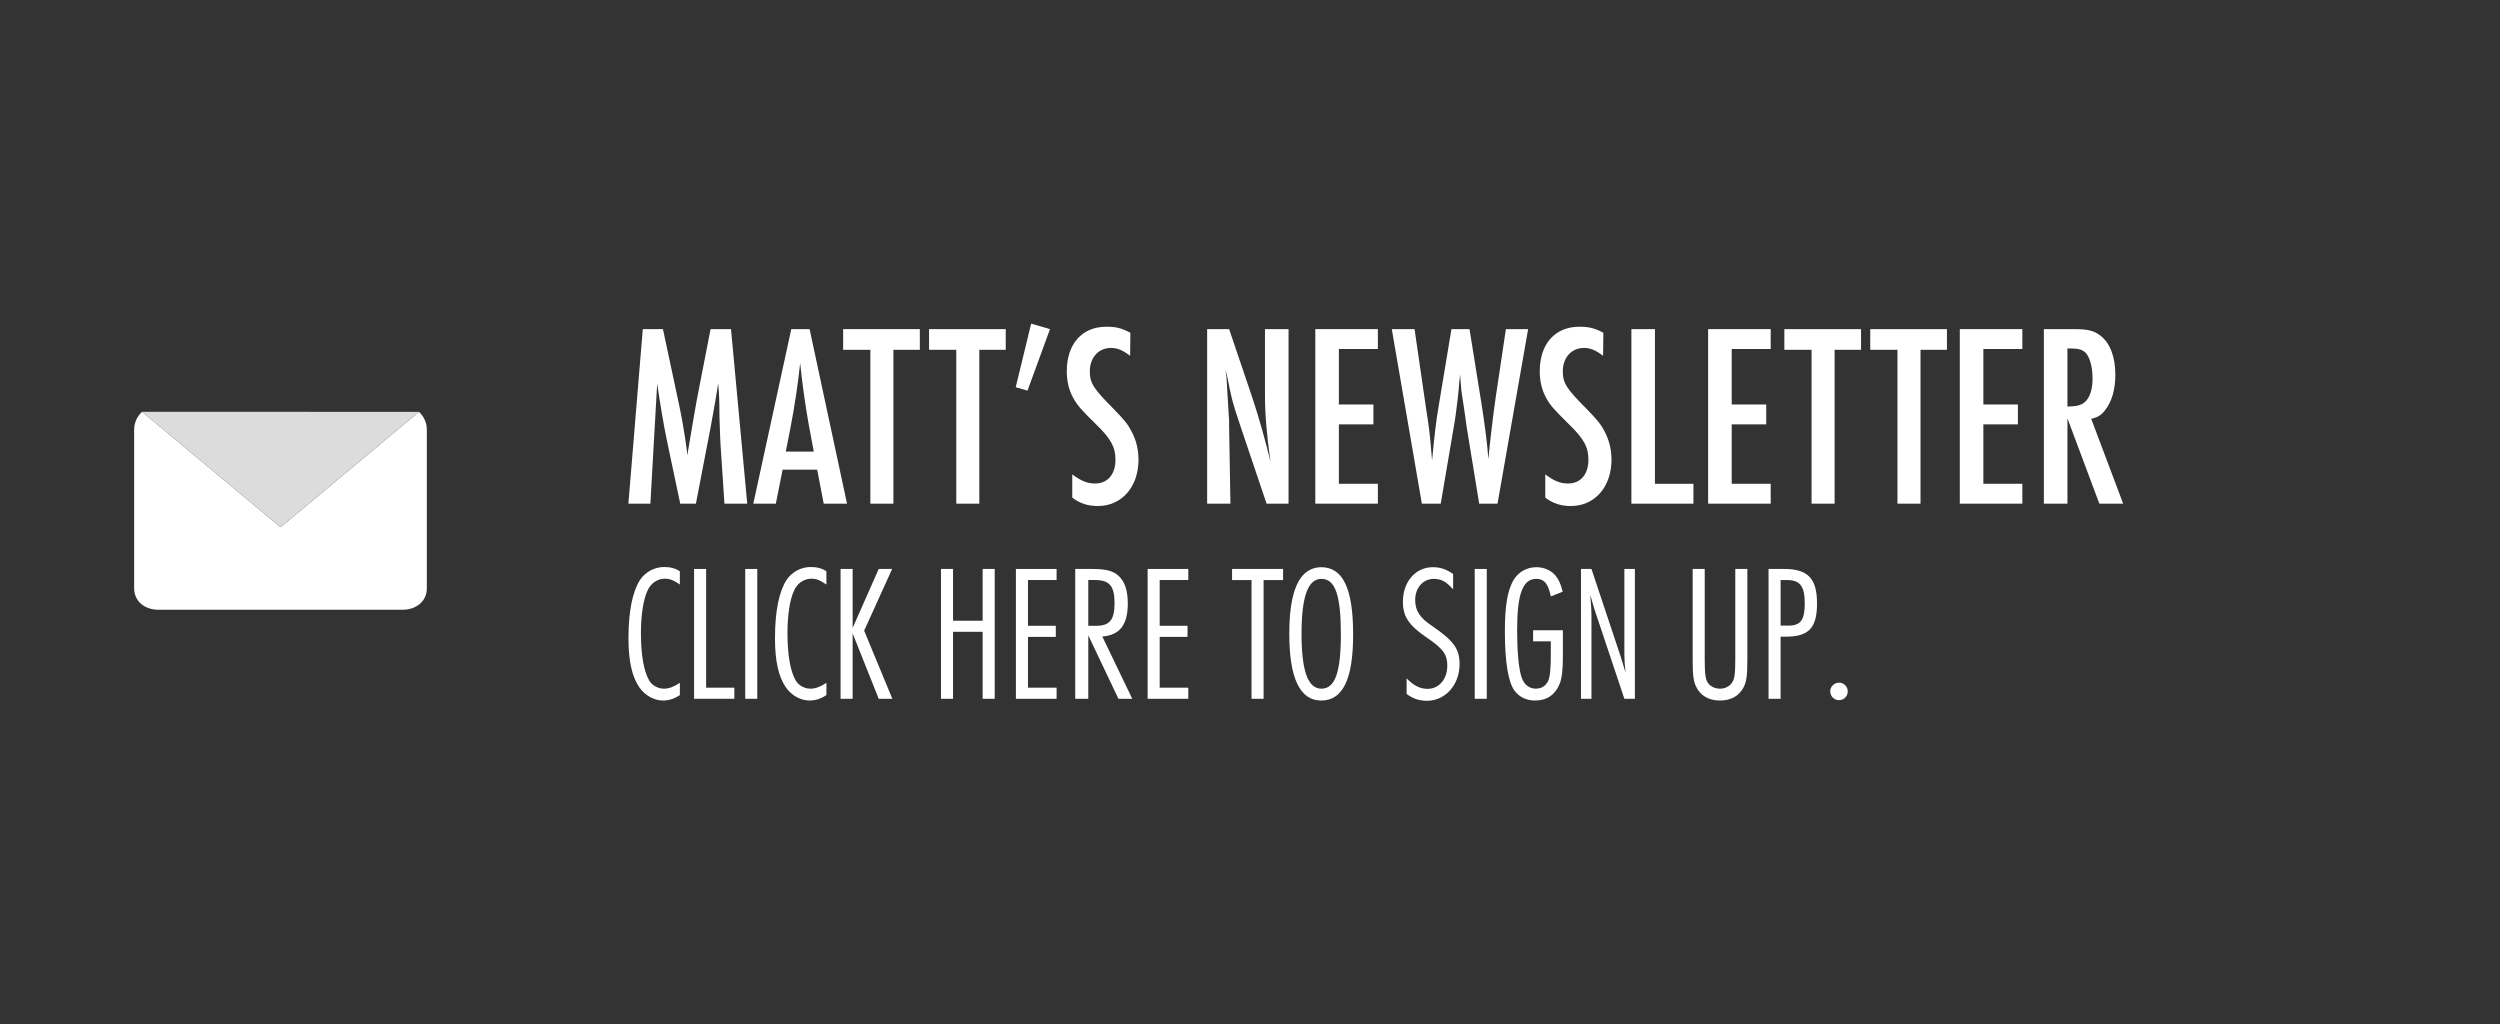<?xml version="1.0" encoding="utf-8"?>
<!-- Generator: Adobe Illustrator 16.0.0, SVG Export Plug-In . SVG Version: 6.00 Build 0)  -->
<!DOCTYPE svg PUBLIC "-//W3C//DTD SVG 1.1//EN" "http://www.w3.org/Graphics/SVG/1.1/DTD/svg11.dtd">
<svg version="1.1" id="Layer_1" xmlns="http://www.w3.org/2000/svg" xmlns:xlink="http://www.w3.org/1999/xlink" x="0px" y="0px"
	 width="205px" height="84px" viewBox="0 0 205 84" enable-background="new 0 0 205 84" xml:space="preserve">
<rect x="0" y="0" width="205" height="84" fill="#333333" stroke="none"/>
<g>
	<path fill="#FFFFFF" d="M34.357,33.773l-11.35,9.461L11.65,33.766C11.253,34.132,11,34.651,11,35.234v13C11,49.338,11.896,50,13,50
		h20c1.104,0,2-0.662,2-1.766v-13C35,34.655,34.75,34.138,34.357,33.773z"/>
	<polygon fill="#DCDCDC" points="34.357,33.773 11.65,33.766 23.008,43.234 	"/>
</g>
<g>
	<g>
		<path fill="#FFFFFF" d="M52.709,26.988h1.653l1.245,5.837c0.256,1.179,0.493,2.424,0.772,4.506
			c0.022-0.215,0.043-0.343,0.043-0.365c0.364-2.232,0.623-3.648,0.73-4.249l1.115-5.73h1.675l1.331,14.313h-1.868l-0.322-4.85
			c-0.021-0.257-0.021-0.408-0.086-2.253c-0.021-0.515,0.021-1.353-0.085-2.511l-0.022-0.236c-0.128,0.816-0.321,2.017-0.623,3.605
			l-1.202,6.245h-1.287l-1.138-5.407c-0.192-0.901-0.558-3.069-0.751-4.443l-0.558,9.85h-1.803L52.709,26.988z"/>
		<path fill="#FFFFFF" d="M64.885,26.988h1.502l3.069,14.313h-1.911l-0.537-2.79h-2.833l-0.557,2.79h-1.847L64.885,26.988z
			 M66.73,37.031l-0.429-2.296c-0.258-1.417-0.58-3.798-0.687-4.957c-0.194,1.802-0.451,3.519-0.816,5.408l-0.364,1.846H66.73z"/>
		<path fill="#FFFFFF" d="M71.37,28.684h-2.232v-1.696h6.288v1.696h-2.167v12.618H71.37V28.684z"/>
		<path fill="#FFFFFF" d="M78.414,28.684h-2.232v-1.696h6.288v1.696h-2.167v12.618h-1.888V28.684z"/>
		<path fill="#FFFFFF" d="M83.289,31.752l1.266-5.214l1.545,0.451l-1.845,5.043L83.289,31.752z"/>
		<path fill="#FFFFFF" d="M87.927,38.898c0.751,0.559,1.244,0.75,1.867,0.75c1.03,0,1.674-0.75,1.674-1.952
			c0-1.031-0.365-1.717-1.63-2.94c-1.245-1.225-1.524-1.545-1.868-2.19c-0.322-0.6-0.494-1.309-0.494-2.125
			c0-2.232,1.244-3.649,3.24-3.649c0.794,0,1.245,0.108,1.975,0.494l-0.021,1.888c-0.622-0.471-1.051-0.643-1.567-0.643
			c-1.03,0-1.737,0.794-1.737,1.91c0,0.966,0.279,1.417,1.973,3.112c0.859,0.879,1.181,1.287,1.438,1.802
			c0.386,0.708,0.579,1.502,0.579,2.34c0,2.231-1.374,3.798-3.327,3.798c-0.836,0-1.481-0.214-2.103-0.687V38.898z"/>
		<path fill="#FFFFFF" d="M98.986,26.988h1.803l1.931,5.708c0.472,1.395,1.18,3.927,1.459,5.171
			c-0.321-2.339-0.451-3.885-0.451-5.537v-5.343h1.933v14.313h-1.803l-2.168-6.438c-0.687-2.039-0.687-2.167-1.03-3.842
			c-0.021-0.108-0.084-0.408-0.172-0.729c0.043,0.365,0.087,0.622,0.087,0.708c0.063,0.966,0.107,1.803,0.15,2.511l0.042,0.708
			c0.022,0.064,0.022,0.386,0.022,0.837l0.106,6.245h-1.909V26.988z"/>
		<path fill="#FFFFFF" d="M107.856,26.988h5.129v1.63h-3.197v4.55h2.832v1.63h-2.832v4.872h3.197v1.63h-5.129V26.988z"/>
		<path fill="#FFFFFF" d="M114.127,26.988h1.867l0.965,6.652l0.151,0.987c0.085,0.537,0.128,1.03,0.171,1.438l0.107,1.224
			l0.042,0.472c0.192-1.953,0.279-2.94,0.559-4.571l1.03-6.202h1.481l0.965,6.009c0.3,1.888,0.494,3.434,0.58,4.657
			c0.128-1.395,0.385-3.583,0.601-5.064l0.837-5.602h1.824l-2.511,14.313h-1.503l-1.009-6.18c-0.106-0.708-0.172-1.267-0.236-1.653
			l-0.17-1.115c-0.087-0.558-0.064-0.666-0.151-1.675c-0.021,0.279-0.043,0.559-0.064,0.623c-0.063,0.773-0.107,1.266-0.128,1.373
			l-0.173,1.374c-0.086,0.601-0.15,0.987-0.171,1.073l-1.052,6.18h-1.546L114.127,26.988z"/>
		<path fill="#FFFFFF" d="M126.711,38.898c0.75,0.559,1.244,0.75,1.866,0.75c1.031,0,1.673-0.75,1.673-1.952
			c0-1.031-0.363-1.717-1.63-2.94c-1.245-1.225-1.524-1.545-1.868-2.19c-0.32-0.6-0.492-1.309-0.492-2.125
			c0-2.232,1.244-3.649,3.24-3.649c0.794,0,1.245,0.108,1.975,0.494l-0.021,1.888c-0.623-0.471-1.052-0.643-1.566-0.643
			c-1.03,0-1.738,0.794-1.738,1.91c0,0.966,0.278,1.417,1.974,3.112c0.858,0.879,1.181,1.287,1.438,1.802
			c0.387,0.708,0.58,1.502,0.58,2.34c0,2.231-1.374,3.798-3.326,3.798c-0.837,0-1.48-0.214-2.103-0.687V38.898z"/>
		<path fill="#FFFFFF" d="M133.774,26.988h1.932v12.683h3.155v1.63h-5.087V26.988z"/>
		<path fill="#FFFFFF" d="M140.067,26.988h5.13v1.63H142v4.55h2.831v1.63H142v4.872h3.197v1.63h-5.13V26.988z"/>
		<path fill="#FFFFFF" d="M148.549,28.684h-2.232v-1.696h6.288v1.696h-2.168v12.618h-1.888V28.684z"/>
		<path fill="#FFFFFF" d="M155.592,28.684h-2.232v-1.696h6.288v1.696h-2.166v12.618h-1.89V28.684z"/>
		<path fill="#FFFFFF" d="M160.704,26.988h5.129v1.63h-3.197v4.55h2.832v1.63h-2.832v4.872h3.197v1.63h-5.129V26.988z"/>
		<path fill="#FFFFFF" d="M167.597,26.988h2.532c1.053,0,1.589,0.128,2.104,0.536c0.793,0.602,1.224,1.739,1.224,3.198
			c0,1.223-0.279,2.21-0.861,2.939c-0.299,0.387-0.578,0.559-1.114,0.688l2.618,6.953h-1.952l-2.618-6.996v6.996h-1.933V26.988z
			 M170.923,32.997c0.431-0.343,0.667-1.052,0.667-1.953c0-0.923-0.216-1.717-0.536-2.083c-0.259-0.278-0.602-0.386-1.225-0.386
			h-0.3v4.765C170.28,33.318,170.645,33.233,170.923,32.997z"/>
	</g>
	<g>
		<path fill="#FFFFFF" d="M51.535,52.32c0-2.186,0.335-3.814,0.941-4.758c0.448-0.67,1.198-1.068,1.996-1.068
			c0.495,0,0.926,0.111,1.276,0.352v1.084c-0.542-0.367-0.83-0.477-1.229-0.477c-0.607,0-1.149,0.365-1.421,0.973
			c-0.351,0.75-0.542,1.994-0.542,3.496c0,1.773,0.239,3.145,0.687,3.895c0.239,0.398,0.719,0.654,1.197,0.654
			c0.415,0,0.798-0.145,1.309-0.479v1.006c-0.462,0.303-0.91,0.445-1.388,0.445c-0.718,0-1.469-0.414-1.916-1.053
			C51.822,55.498,51.535,54.221,51.535,52.32z"/>
		<path fill="#FFFFFF" d="M56.913,46.654h0.989v9.736h2.315v0.91h-3.304V46.654z"/>
		<path fill="#FFFFFF" d="M61.109,46.654h0.988v10.646h-0.988V46.654z"/>
		<path fill="#FFFFFF" d="M63.549,52.32c0-2.186,0.335-3.814,0.942-4.758c0.447-0.67,1.197-1.068,1.996-1.068
			c0.496,0,0.926,0.111,1.277,0.352v1.084c-0.542-0.367-0.83-0.477-1.229-0.477c-0.606,0-1.149,0.365-1.421,0.973
			c-0.351,0.75-0.542,1.994-0.542,3.496c0,1.773,0.239,3.145,0.687,3.895c0.239,0.398,0.718,0.654,1.196,0.654
			c0.415,0,0.798-0.145,1.31-0.479v1.006c-0.462,0.303-0.91,0.445-1.388,0.445c-0.719,0-1.47-0.414-1.917-1.053
			C63.837,55.498,63.549,54.221,63.549,52.32z"/>
		<path fill="#FFFFFF" d="M68.927,46.654h0.989v4.836l2.139-4.836h1.102l-2.298,5.061l2.314,5.586h-1.118l-2.139-5.363v5.363h-0.989
			V46.654z"/>
		<path fill="#FFFFFF" d="M77.16,46.654h0.989V50.9h2.427v-4.246h0.99v10.646h-0.99v-5.49h-2.427v5.49H77.16V46.654z"/>
		<path fill="#FFFFFF" d="M83.304,46.654h3.336v0.908h-2.347v3.752h2.283v0.91h-2.283v4.166h2.347v0.91h-3.336V46.654z"/>
		<path fill="#FFFFFF" d="M88.169,46.654h1.325c1.197,0,1.756,0.143,2.219,0.557c0.511,0.449,0.766,1.199,0.766,2.268
			c0,1.758-0.654,2.602-2.091,2.715l2.458,5.107h-1.133l-2.474-5.205v5.205h-1.07V46.654z M89.909,51.314
			c1.085,0,1.484-0.494,1.484-1.852c0-1.422-0.415-1.9-1.612-1.9h-0.542v3.752H89.909z"/>
		<path fill="#FFFFFF" d="M94.105,46.654h3.335v0.908h-2.347v3.752h2.284v0.91h-2.284v4.166h2.347v0.91h-3.335V46.654z"/>
		<path fill="#FFFFFF" d="M102.626,47.563h-1.596v-0.908h4.183v0.908h-1.598v9.738h-0.989V47.563z"/>
		<path fill="#FFFFFF" d="M105.721,51.971c0-2.236,0.319-3.752,0.99-4.646c0.399-0.527,0.975-0.814,1.629-0.814
			c1.787,0,2.617,1.758,2.617,5.521c0,3.658-0.846,5.412-2.617,5.412C106.599,57.443,105.721,55.625,105.721,51.971z
			 M109.951,52.002c0-3.193-0.463-4.535-1.596-4.535c-1.102,0-1.628,1.438-1.628,4.504c0,3.064,0.526,4.5,1.628,4.5
			C109.473,56.471,109.951,55.146,109.951,52.002z"/>
		<path fill="#FFFFFF" d="M115.343,55.625c0.591,0.607,1.103,0.861,1.724,0.861c0.926,0,1.612-0.797,1.612-1.898
			c0-0.926-0.336-1.389-1.676-2.301c-1.484-1.004-1.965-1.738-1.965-2.951c0-1.629,1.038-2.826,2.443-2.826
			c0.623,0,1.103,0.158,1.676,0.559v1.26c-0.573-0.639-0.974-0.861-1.58-0.861c-0.895,0-1.532,0.734-1.532,1.74
			c0,0.863,0.382,1.453,1.389,2.125c1.772,1.213,2.251,1.867,2.251,3.129c0,1.691-1.165,3.002-2.666,3.002
			c-0.623,0-1.181-0.178-1.676-0.561V55.625z"/>
		<path fill="#FFFFFF" d="M120.927,46.654h0.989v10.646h-0.989V46.654z"/>
		<path fill="#FFFFFF" d="M123.399,51.762c0-2.043,0.208-3.256,0.655-4.102c0.383-0.719,1.101-1.15,1.931-1.15
			c0.656,0,1.263,0.287,1.613,0.75c0.238,0.32,0.383,0.623,0.542,1.26l-0.974,0.385c-0.207-1.037-0.542-1.438-1.196-1.438
			c-1.103,0-1.565,1.246-1.565,4.168c0,1.723,0.112,3.049,0.335,3.814c0.192,0.654,0.623,1.021,1.198,1.021
			c0.462,0,0.813-0.223,1.005-0.623c0.159-0.35,0.224-0.957,0.224-2.266v-0.99h-1.452v-0.91h2.441v2.141
			c0,1.117-0.078,1.77-0.255,2.234c-0.367,0.91-1.052,1.387-2.012,1.387c-0.703,0-1.292-0.27-1.692-0.797
			C123.672,55.945,123.399,54.268,123.399,51.762z"/>
		<path fill="#FFFFFF" d="M129.64,46.654h0.86l2.411,7.232l0.383,1.26c-0.063-0.576-0.096-1.037-0.096-1.549v-6.943h0.862v10.646
			h-0.862l-2.348-7.023c-0.207-0.605-0.334-1.119-0.446-1.502c0.065,0.783,0.096,1.277,0.096,1.885v6.641h-0.86V46.654z"/>
		<path fill="#FFFFFF" d="M138.799,54.109v-7.455h0.988v7.375c0,1.355,0.064,1.725,0.319,2.043c0.224,0.254,0.56,0.398,0.943,0.398
			c0.398,0,0.749-0.176,0.957-0.463c0.224-0.303,0.288-0.717,0.288-1.979v-7.375h0.989v7.455c0,1.355-0.079,1.867-0.352,2.33
			c-0.368,0.654-1.021,1.004-1.9,1.004c-0.926,0-1.627-0.414-1.963-1.164C138.861,55.848,138.799,55.338,138.799,54.109z"/>
		<path fill="#FFFFFF" d="M145.021,46.654h1.277c1.947,0,2.698,0.781,2.698,2.824c0,2.012-0.671,2.73-2.571,2.73h-0.415v5.092
			h-0.989V46.654z M146.664,51.299c0.989,0,1.326-0.463,1.326-1.82c0-1.42-0.383-1.916-1.484-1.916h-0.496v3.736H146.664z"/>
		<path fill="#FFFFFF" d="M150.797,55.977c0.398,0,0.719,0.318,0.719,0.719c0,0.398-0.32,0.717-0.719,0.717
			c-0.399,0-0.718-0.318-0.718-0.734C150.079,56.295,150.414,55.977,150.797,55.977z"/>
	</g>
</g>
</svg>
